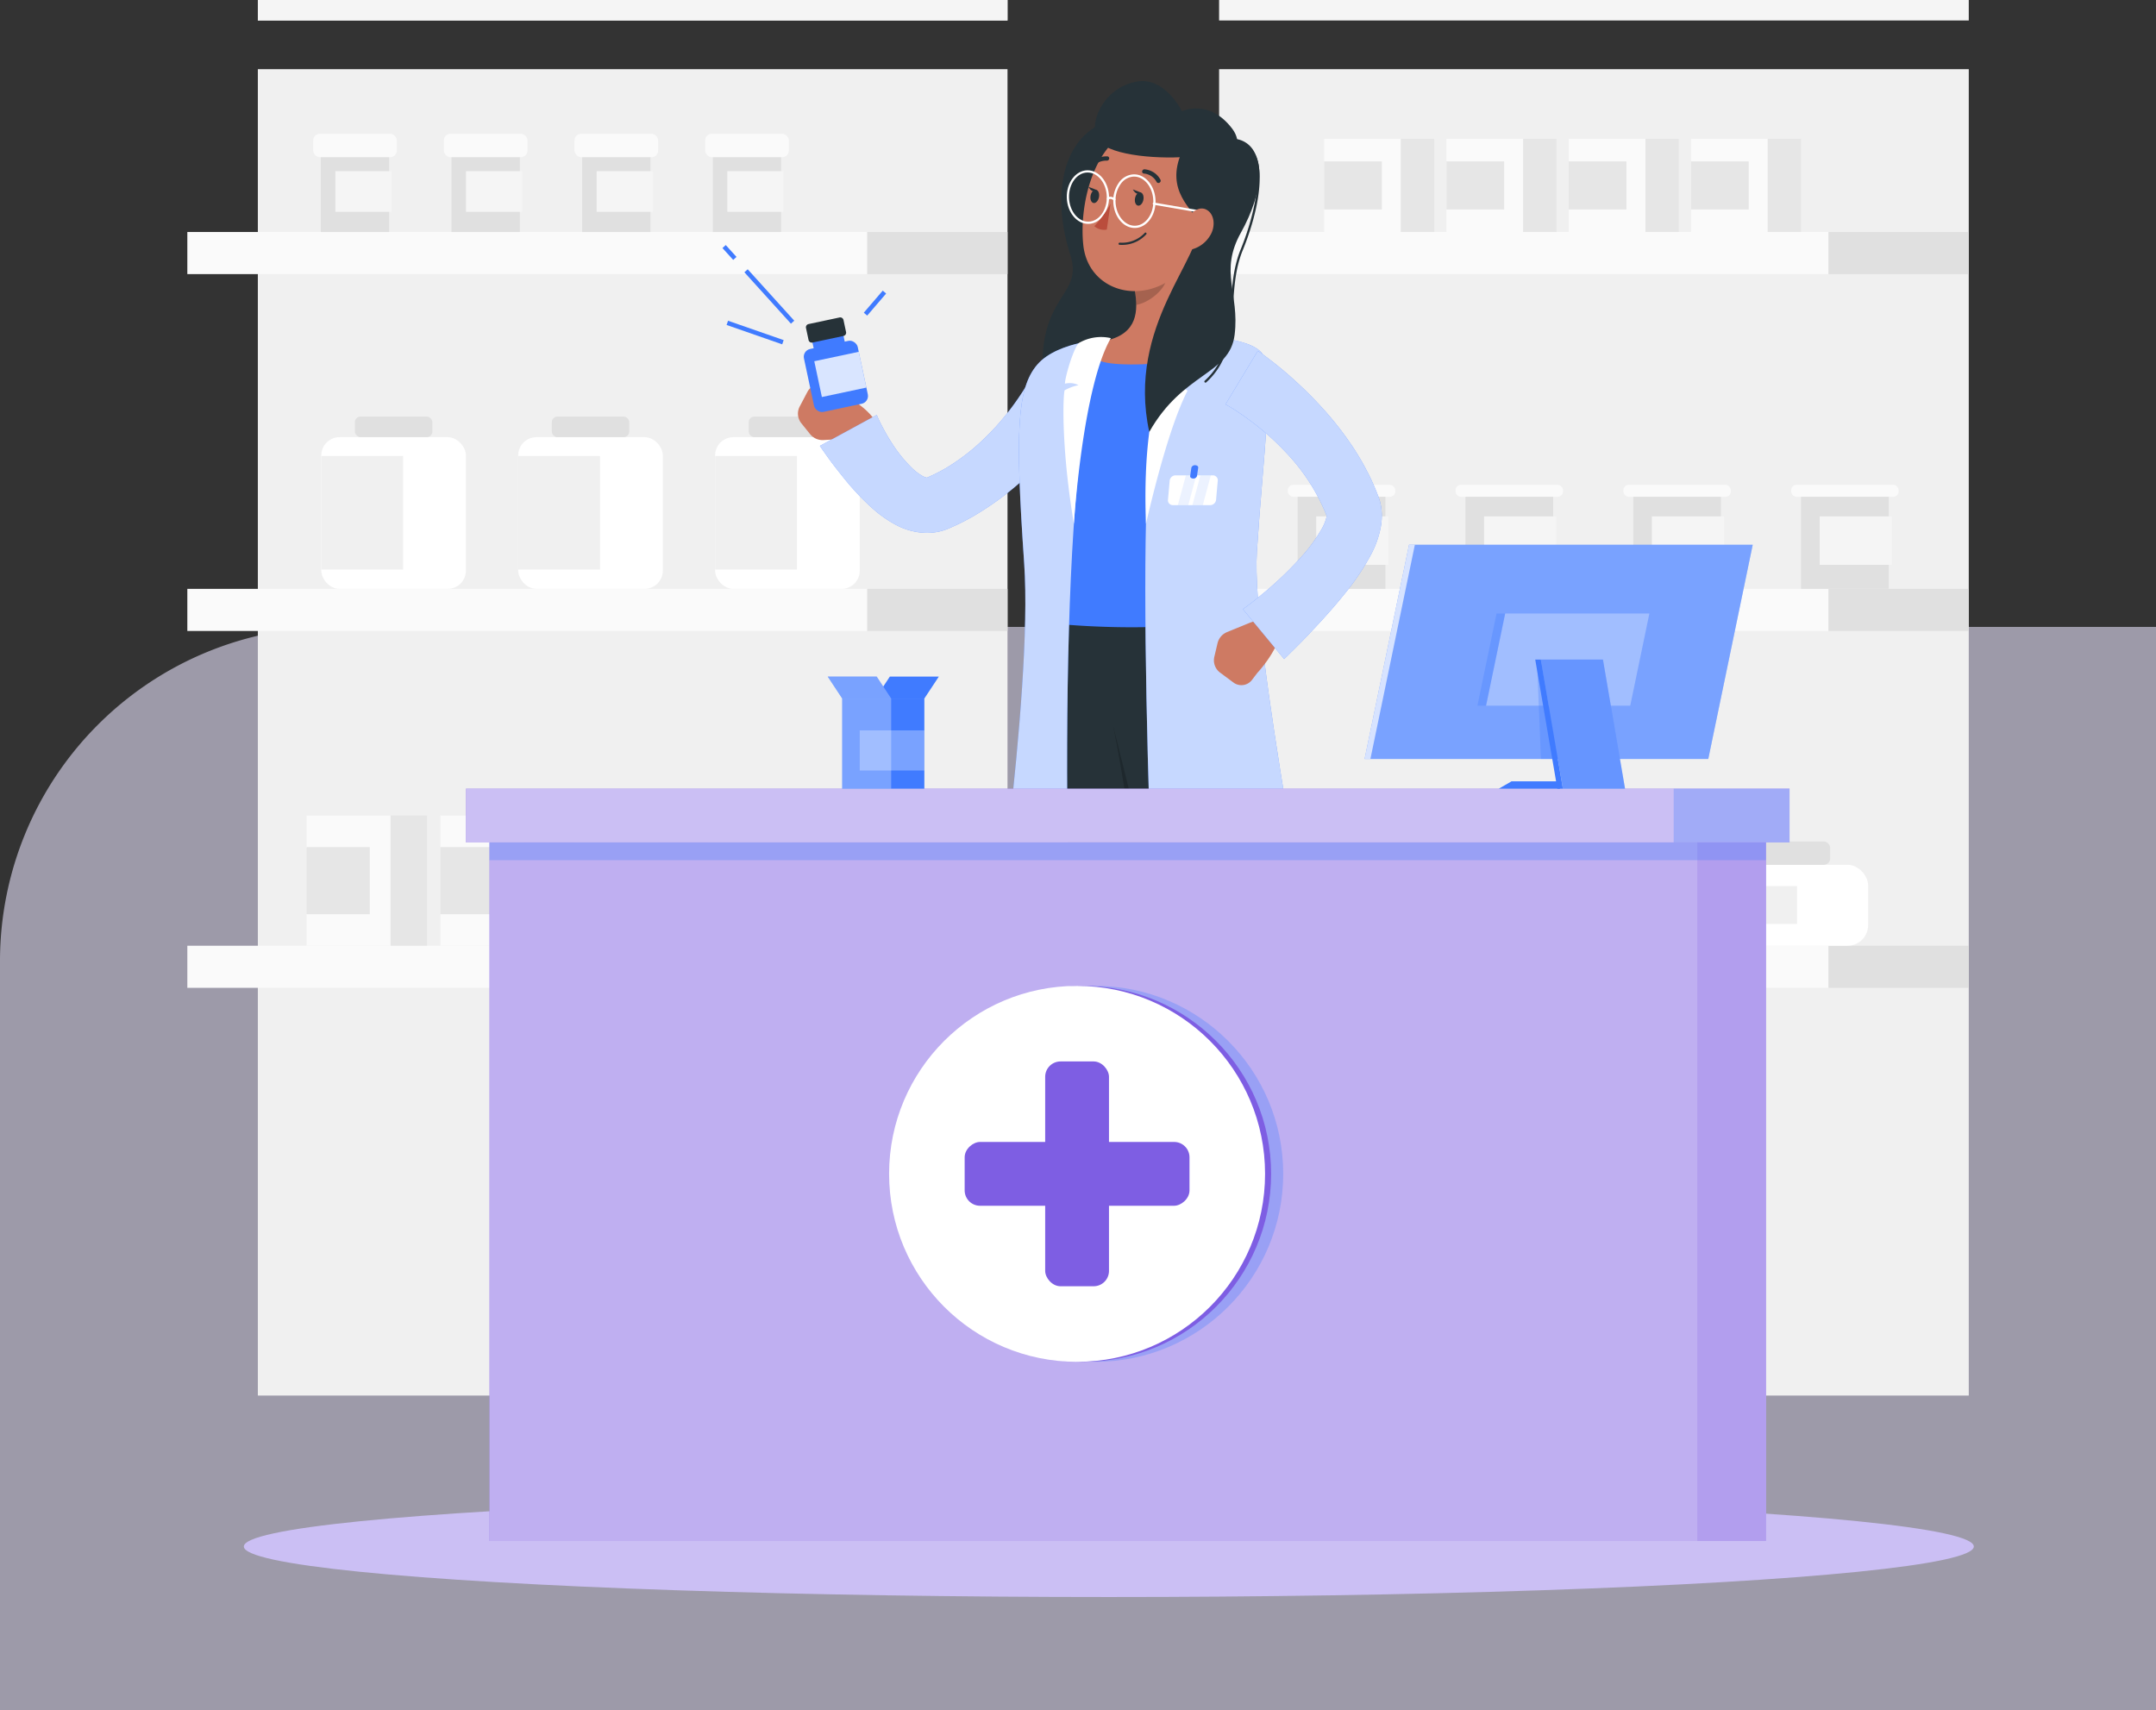 <svg xmlns="http://www.w3.org/2000/svg" width="400" height="317.318" viewBox="0 0 400 317.318">
  <rect x="0" y="0" width="400" height="317.318" fill="#333333" stroke="none"/>
  <g id="Grupo_83605" data-name="Grupo 83605" transform="translate(-1020 -2569.682)">
    <path id="Rectángulo_34022" data-name="Rectángulo 34022" d="M62,0H400a0,0,0,0,1,0,0V201a0,0,0,0,1,0,0H0a0,0,0,0,1,0,0V62A62,62,0,0,1,62,0Z" transform="translate(1020 2686)" fill="#e5dff9" opacity="0.6"/>
    <g id="Grupo_83603" data-name="Grupo 83603" transform="translate(1020 2503.047)">
      <g id="Background_Complete" data-name="Background Complete" transform="translate(34.756 66.635)">
        <g id="Grupo_83582" data-name="Grupo 83582" transform="translate(0 0)">
          <g id="Grupo_83558" data-name="Grupo 83558">
            <rect id="Rectángulo_33917" data-name="Rectángulo 33917" width="139.085" height="246.102" transform="translate(13.082 12.835)" fill="#f0f0f0"/>
            <rect id="Rectángulo_33918" data-name="Rectángulo 33918" width="139.085" height="3.797" transform="translate(13.082)" fill="#f5f5f5"/>
            <rect id="Rectángulo_33919" data-name="Rectángulo 33919" width="139.085" height="3.797" transform="translate(13.082)" fill="#f5f5f5"/>
            <rect id="Rectángulo_33920" data-name="Rectángulo 33920" width="139.085" height="3.797" transform="translate(191.421)" fill="#f5f5f5"/>
            <rect id="Rectángulo_33921" data-name="Rectángulo 33921" width="126.141" height="7.812" transform="translate(0 43.045)" fill="#fafafa"/>
            <rect id="Rectángulo_33922" data-name="Rectángulo 33922" width="26.027" height="7.812" transform="translate(152.168 50.857) rotate(180)" fill="#e0e0e0"/>
            <rect id="Rectángulo_33923" data-name="Rectángulo 33923" width="126.141" height="7.812" transform="translate(0 109.26)" fill="#fafafa"/>
            <rect id="Rectángulo_33924" data-name="Rectángulo 33924" width="26.027" height="7.812" transform="translate(152.168 117.072) rotate(180)" fill="#e0e0e0"/>
            <rect id="Rectángulo_33925" data-name="Rectángulo 33925" width="126.141" height="7.812" transform="translate(0 175.476)" fill="#fafafa"/>
            <rect id="Rectángulo_33926" data-name="Rectángulo 33926" width="26.027" height="7.812" transform="translate(152.168 183.287) rotate(180)" fill="#e0e0e0"/>
          </g>
          <g id="Grupo_83559" data-name="Grupo 83559" transform="translate(24.854 77.288)">
            <rect id="Rectángulo_33927" data-name="Rectángulo 33927" width="26.83" height="28.147" rx="3.376" transform="translate(0 3.826)" fill="#fff"/>
            <rect id="Rectángulo_33928" data-name="Rectángulo 33928" width="15.169" height="21.073" transform="translate(0 7.315)" fill="#f0f0f0"/>
            <rect id="Rectángulo_33929" data-name="Rectángulo 33929" width="14.38" height="3.826" rx="1.051" transform="translate(6.225)" fill="#e0e0e0"/>
          </g>
          <g id="Grupo_83560" data-name="Grupo 83560" transform="translate(61.388 77.288)">
            <rect id="Rectángulo_33930" data-name="Rectángulo 33930" width="26.83" height="28.147" rx="3.376" transform="translate(0 3.826)" fill="#fff"/>
            <rect id="Rectángulo_33931" data-name="Rectángulo 33931" width="15.169" height="21.073" transform="translate(0 7.315)" fill="#f0f0f0"/>
            <rect id="Rectángulo_33932" data-name="Rectángulo 33932" width="14.38" height="3.826" rx="1.051" transform="translate(6.225)" fill="#e0e0e0"/>
          </g>
          <g id="Grupo_83561" data-name="Grupo 83561" transform="translate(97.922 77.288)">
            <rect id="Rectángulo_33933" data-name="Rectángulo 33933" width="26.83" height="28.147" rx="3.376" transform="translate(0 3.826)" fill="#fff"/>
            <rect id="Rectángulo_33934" data-name="Rectángulo 33934" width="15.169" height="21.073" transform="translate(0 7.315)" fill="#f0f0f0"/>
            <rect id="Rectángulo_33935" data-name="Rectángulo 33935" width="14.38" height="3.826" rx="1.051" transform="translate(6.225)" fill="#e0e0e0"/>
          </g>
          <g id="Grupo_83562" data-name="Grupo 83562" transform="translate(23.348 24.817)">
            <rect id="Rectángulo_33936" data-name="Rectángulo 33936" width="12.674" height="15.037" transform="translate(1.424 3.19)" fill="#e0e0e0"/>
            <rect id="Rectángulo_33937" data-name="Rectángulo 33937" width="10.428" height="7.551" transform="translate(4.114 6.934)" fill="#f5f5f5"/>
            <rect id="Rectángulo_33938" data-name="Rectángulo 33938" width="15.522" height="4.351" rx="1.232" fill="#fafafa"/>
          </g>
          <g id="Grupo_83563" data-name="Grupo 83563" transform="translate(47.588 24.817)">
            <rect id="Rectángulo_33939" data-name="Rectángulo 33939" width="12.674" height="15.037" transform="translate(1.424 3.19)" fill="#e0e0e0"/>
            <rect id="Rectángulo_33940" data-name="Rectángulo 33940" width="10.428" height="7.551" transform="translate(4.114 6.934)" fill="#f5f5f5"/>
            <rect id="Rectángulo_33941" data-name="Rectángulo 33941" width="15.522" height="4.351" rx="1.232" fill="#fafafa"/>
          </g>
          <g id="Grupo_83564" data-name="Grupo 83564" transform="translate(71.829 24.817)">
            <rect id="Rectángulo_33942" data-name="Rectángulo 33942" width="12.674" height="15.037" transform="translate(1.424 3.19)" fill="#e0e0e0"/>
            <rect id="Rectángulo_33943" data-name="Rectángulo 33943" width="10.428" height="7.551" transform="translate(4.114 6.934)" fill="#f5f5f5"/>
            <rect id="Rectángulo_33944" data-name="Rectángulo 33944" width="15.522" height="4.351" rx="1.232" transform="translate(0)" fill="#fafafa"/>
          </g>
          <g id="Grupo_83565" data-name="Grupo 83565" transform="translate(96.07 24.817)">
            <rect id="Rectángulo_33945" data-name="Rectángulo 33945" width="12.674" height="15.037" transform="translate(1.424 3.19)" fill="#e0e0e0"/>
            <rect id="Rectángulo_33946" data-name="Rectángulo 33946" width="10.428" height="7.551" transform="translate(4.114 6.934)" fill="#f5f5f5"/>
            <rect id="Rectángulo_33947" data-name="Rectángulo 33947" width="15.522" height="4.351" rx="1.232" fill="#fafafa"/>
          </g>
          <g id="Grupo_83566" data-name="Grupo 83566" transform="translate(22.118 151.324)">
            <rect id="Rectángulo_33948" data-name="Rectángulo 33948" width="15.588" height="24.152" transform="translate(0 0)" fill="#fafafa"/>
            <rect id="Rectángulo_33949" data-name="Rectángulo 33949" width="11.726" height="12.461" transform="translate(0 5.845)" fill="#e6e6e6"/>
            <rect id="Rectángulo_33950" data-name="Rectángulo 33950" width="6.76" height="24.152" transform="translate(22.348 24.152) rotate(180)" fill="#e6e6e6"/>
          </g>
          <g id="Grupo_83567" data-name="Grupo 83567" transform="translate(46.949 151.324)">
            <rect id="Rectángulo_33951" data-name="Rectángulo 33951" width="15.588" height="24.152" transform="translate(0 0)" fill="#fafafa"/>
            <rect id="Rectángulo_33952" data-name="Rectángulo 33952" width="11.726" height="12.461" transform="translate(0 5.845)" fill="#e6e6e6"/>
            <rect id="Rectángulo_33953" data-name="Rectángulo 33953" width="6.76" height="24.152" transform="translate(22.348 24.152) rotate(180)" fill="#e6e6e6"/>
          </g>
          <g id="Grupo_83568" data-name="Grupo 83568" transform="translate(71.779 151.324)">
            <rect id="Rectángulo_33954" data-name="Rectángulo 33954" width="15.588" height="24.152" transform="translate(0 0)" fill="#fafafa"/>
            <rect id="Rectángulo_33955" data-name="Rectángulo 33955" width="11.726" height="12.461" transform="translate(0 5.845)" fill="#e6e6e6"/>
            <rect id="Rectángulo_33956" data-name="Rectángulo 33956" width="6.76" height="24.152" transform="translate(22.348 24.152) rotate(180)" fill="#e6e6e6"/>
          </g>
          <g id="Grupo_83569" data-name="Grupo 83569" transform="translate(96.61 151.324)">
            <rect id="Rectángulo_33957" data-name="Rectángulo 33957" width="15.588" height="24.152" transform="translate(0 0)" fill="#fafafa"/>
            <rect id="Rectángulo_33958" data-name="Rectángulo 33958" width="11.726" height="12.461" transform="translate(0 5.845)" fill="#e6e6e6"/>
            <rect id="Rectángulo_33959" data-name="Rectángulo 33959" width="6.76" height="24.152" transform="translate(22.348 24.152) rotate(180)" fill="#e6e6e6"/>
          </g>
          <g id="Grupo_83570" data-name="Grupo 83570" transform="translate(178.339 12.835)">
            <rect id="Rectángulo_33960" data-name="Rectángulo 33960" width="139.085" height="246.102" transform="translate(13.082)" fill="#f0f0f0"/>
            <rect id="Rectángulo_33961" data-name="Rectángulo 33961" width="126.141" height="7.812" transform="translate(0 30.21)" fill="#fafafa"/>
            <rect id="Rectángulo_33962" data-name="Rectángulo 33962" width="26.027" height="7.812" transform="translate(152.168 38.022) rotate(180)" fill="#e0e0e0"/>
            <rect id="Rectángulo_33963" data-name="Rectángulo 33963" width="126.141" height="7.812" transform="translate(0 96.425)" fill="#fafafa"/>
            <rect id="Rectángulo_33964" data-name="Rectángulo 33964" width="26.027" height="7.812" transform="translate(152.168 104.237) rotate(180)" fill="#e0e0e0"/>
            <rect id="Rectángulo_33965" data-name="Rectángulo 33965" width="126.141" height="7.812" transform="translate(0 162.64)" fill="#fafafa"/>
            <rect id="Rectángulo_33966" data-name="Rectángulo 33966" width="26.027" height="7.812" transform="translate(152.168 170.452) rotate(180)" fill="#e0e0e0"/>
          </g>
          <g id="Grupo_83571" data-name="Grupo 83571" transform="translate(198.889 156.133)">
            <rect id="Rectángulo_33967" data-name="Rectángulo 33967" width="30.335" height="15.017" rx="3.817" transform="translate(0 4.325)" fill="#fff"/>
            <rect id="Rectángulo_33968" data-name="Rectángulo 33968" width="17.15" height="7.019" transform="translate(0 8.271)" fill="#f0f0f0"/>
            <rect id="Rectángulo_33969" data-name="Rectángulo 33969" width="16.258" height="4.325" rx="1.189" transform="translate(7.038 0)" fill="#e0e0e0"/>
          </g>
          <g id="Grupo_83572" data-name="Grupo 83572" transform="translate(240.195 156.133)">
            <rect id="Rectángulo_33970" data-name="Rectángulo 33970" width="30.335" height="15.017" rx="3.817" transform="translate(0 4.325)" fill="#fff"/>
            <rect id="Rectángulo_33971" data-name="Rectángulo 33971" width="17.15" height="7.019" transform="translate(0 8.271)" fill="#f0f0f0"/>
            <rect id="Rectángulo_33972" data-name="Rectángulo 33972" width="16.258" height="4.325" rx="1.189" transform="translate(7.038 0)" fill="#e0e0e0"/>
          </g>
          <g id="Grupo_83573" data-name="Grupo 83573" transform="translate(281.501 156.133)">
            <rect id="Rectángulo_33973" data-name="Rectángulo 33973" width="30.335" height="15.017" rx="3.817" transform="translate(0 4.325)" fill="#fff"/>
            <rect id="Rectángulo_33974" data-name="Rectángulo 33974" width="17.15" height="7.019" transform="translate(0 8.271)" fill="#f0f0f0"/>
            <rect id="Rectángulo_33975" data-name="Rectángulo 33975" width="16.258" height="4.325" rx="1.189" transform="translate(7.038 0)" fill="#e0e0e0"/>
          </g>
          <g id="Grupo_83574" data-name="Grupo 83574" transform="translate(204.164 89.965)">
            <rect id="Rectángulo_33976" data-name="Rectángulo 33976" width="16.277" height="17.909" transform="translate(1.829 1.386)" fill="#e0e0e0"/>
            <rect id="Rectángulo_33977" data-name="Rectángulo 33977" width="13.392" height="8.992" transform="translate(5.283 5.845)" fill="#f5f5f5"/>
            <rect id="Rectángulo_33978" data-name="Rectángulo 33978" width="19.934" height="2.207" rx="0.987" fill="#fafafa"/>
          </g>
          <g id="Grupo_83575" data-name="Grupo 83575" transform="translate(235.295 89.965)">
            <rect id="Rectángulo_33979" data-name="Rectángulo 33979" width="16.277" height="17.909" transform="translate(1.829 1.386)" fill="#e0e0e0"/>
            <rect id="Rectángulo_33980" data-name="Rectángulo 33980" width="13.392" height="8.992" transform="translate(5.283 5.845)" fill="#f5f5f5"/>
            <rect id="Rectángulo_33981" data-name="Rectángulo 33981" width="19.934" height="2.207" rx="0.987" fill="#fafafa"/>
          </g>
          <g id="Grupo_83576" data-name="Grupo 83576" transform="translate(266.427 89.965)">
            <rect id="Rectángulo_33982" data-name="Rectángulo 33982" width="16.277" height="17.909" transform="translate(1.829 1.386)" fill="#e0e0e0"/>
            <rect id="Rectángulo_33983" data-name="Rectángulo 33983" width="13.392" height="8.992" transform="translate(5.283 5.845)" fill="#f5f5f5"/>
            <rect id="Rectángulo_33984" data-name="Rectángulo 33984" width="19.934" height="2.207" rx="0.987" fill="#fafafa"/>
          </g>
          <g id="Grupo_83577" data-name="Grupo 83577" transform="translate(297.559 89.965)">
            <rect id="Rectángulo_33985" data-name="Rectángulo 33985" width="16.277" height="17.909" transform="translate(1.829 1.386)" fill="#e0e0e0"/>
            <rect id="Rectángulo_33986" data-name="Rectángulo 33986" width="13.392" height="8.992" transform="translate(5.283 5.845)" fill="#f5f5f5"/>
            <rect id="Rectángulo_33987" data-name="Rectángulo 33987" width="19.934" height="2.207" rx="0.987" fill="#fafafa"/>
          </g>
          <g id="Grupo_83578" data-name="Grupo 83578" transform="translate(210.91 25.763)">
            <rect id="Rectángulo_33988" data-name="Rectángulo 33988" width="14.242" height="17.282" transform="translate(0 0)" fill="#fafafa"/>
            <rect id="Rectángulo_33989" data-name="Rectángulo 33989" width="10.713" height="8.917" transform="translate(0 4.182)" fill="#e6e6e6"/>
            <rect id="Rectángulo_33990" data-name="Rectángulo 33990" width="6.176" height="17.282" transform="translate(20.418 17.282) rotate(180)" fill="#e6e6e6"/>
          </g>
          <g id="Grupo_83579" data-name="Grupo 83579" transform="translate(233.596 25.763)">
            <rect id="Rectángulo_33991" data-name="Rectángulo 33991" width="14.242" height="17.282" transform="translate(0 0)" fill="#fafafa"/>
            <rect id="Rectángulo_33992" data-name="Rectángulo 33992" width="10.713" height="8.917" transform="translate(0 4.182)" fill="#e6e6e6"/>
            <rect id="Rectángulo_33993" data-name="Rectángulo 33993" width="6.176" height="17.282" transform="translate(20.418 17.282) rotate(180)" fill="#e6e6e6"/>
          </g>
          <g id="Grupo_83580" data-name="Grupo 83580" transform="translate(256.283 25.763)">
            <rect id="Rectángulo_33994" data-name="Rectángulo 33994" width="14.242" height="17.282" transform="translate(0 0)" fill="#fafafa"/>
            <rect id="Rectángulo_33995" data-name="Rectángulo 33995" width="10.713" height="8.917" transform="translate(0 4.182)" fill="#e6e6e6"/>
            <rect id="Rectángulo_33996" data-name="Rectángulo 33996" width="6.176" height="17.282" transform="translate(20.418 17.282) rotate(180)" fill="#e6e6e6"/>
          </g>
          <g id="Grupo_83581" data-name="Grupo 83581" transform="translate(278.969 25.763)">
            <rect id="Rectángulo_33997" data-name="Rectángulo 33997" width="14.242" height="17.282" transform="translate(0 0)" fill="#fafafa"/>
            <rect id="Rectángulo_33998" data-name="Rectángulo 33998" width="10.713" height="8.917" transform="translate(0 4.182)" fill="#e6e6e6"/>
            <rect id="Rectángulo_33999" data-name="Rectángulo 33999" width="6.176" height="17.282" transform="translate(20.418 17.282) rotate(180)" fill="#e6e6e6"/>
          </g>
        </g>
      </g>
      <g id="Shadow" transform="translate(45.24 344.209)">
        <ellipse id="_Path_" data-name="&lt;Path&gt;" cx="160.48" cy="9.372" rx="160.48" ry="9.372" fill="#cbbff4"/>
      </g>
      <g id="Character" transform="translate(134.036 81.677)">
        <g id="Grupo_83591" data-name="Grupo 83591" transform="translate(0)">
          <path id="Trazado_114131" data-name="Trazado 114131" d="M246.1,97.124c-8.084,3.807-8.868,14.859-5.834,24.252,2.187,6.766-3.549,7.122-4.9,16.646a21.951,21.951,0,0,0,25.586,24.609c14.274-2.643.452-32.15,5.692-42.436S254.792,93.03,246.1,97.124Z" transform="translate(-175.757 -89.24)" fill="#263238"/>
          <path id="Trazado_114132" data-name="Trazado 114132" d="M281.083,378.837l9.2.675c-1.27,7.321-2.47,18.88-2.47,18.88h-7.29S281.355,383.846,281.083,378.837Z" transform="translate(-183.576 -137.89)" fill="#ce7a63"/>
          <path id="Trazado_114133" data-name="Trazado 114133" d="M222.822,378.837l9.126.675c-2.048,7.321-4.475,18.88-4.475,18.88h-7.29S222.563,383.846,222.822,378.837Z" transform="translate(-173.179 -137.89)" fill="#ce7a63"/>
          <path id="Trazado_114134" data-name="Trazado 114134" d="M270.376,409.408c6.337,0,5.887-.1,9.456-.218,3.057-.108,3.759.272,6.213.218,2.05-.044,2.117-2,1.65-4.258-.179-.864-.448-1.876-.7-3.12a1.513,1.513,0,0,0-1.5-1.223h-7.413a1.748,1.748,0,0,0-1.4.707,10.674,10.674,0,0,1-7.366,4.138C265.869,406.109,267.85,409.408,270.376,409.408Z" transform="translate(-181.327 -141.676)" fill="#407bff"/>
          <path id="Trazado_114135" data-name="Trazado 114135" d="M210.248,409.408c6.337,0,5.887-.1,9.456-.218,3.057-.108,3.758.272,6.212.218,2.05-.044,2.117-2,1.65-4.258-.179-.864-.448-1.876-.7-3.12a1.514,1.514,0,0,0-1.5-1.223H217.95a1.745,1.745,0,0,0-1.4.707,10.678,10.678,0,0,1-7.366,4.138C205.741,406.109,207.722,409.408,210.248,409.408Z" transform="translate(-170.966 -141.676)" fill="#407bff"/>
          <path id="Trazado_114136" data-name="Trazado 114136" d="M232.586,206.1s-5.762,44.81-5.259,73.266c-2.185,26.714-5.7,77.812-5.7,77.812.1,1.365,7.31.82,8.587,0,0,0,16.5-34.48,13.814-77.812,18.328-45.194,17.234-73.266,17.234-73.266Z" transform="translate(-173.428 -108.125)" fill="#263238"/>
          <path id="Trazado_114137" data-name="Trazado 114137" d="M261.217,246.8c-1.422,5.836-3.249,12.309-5.585,19.351-.681-14.187-4.517-33.176-4.646-33.823Z" transform="translate(-178.486 -112.646)" opacity="0.2"/>
          <path id="Trazado_114138" data-name="Trazado 114138" d="M244.3,206.1s13.1,50.577,18.293,75.413c5.452,26.083,13.094,58.339,11.576,75.666,1.46.862,6.675.915,9.625,0,0,0,11.221-49.4-3.048-74.512,5.163-61.785-11.18-76.566-11.18-76.566Z" transform="translate(-177.334 -108.125)" fill="#263238"/>
          <g id="Grupo_83583" data-name="Grupo 83583" transform="translate(95.754 244.535)">
            <path id="Trazado_114139" data-name="Trazado 114139" d="M279.537,384.08a24.987,24.987,0,0,1-.437,3.558.719.719,0,0,0,.6.876c3.507.565,8.629-.253,10.255-.545a.761.761,0,0,0,.612-.612l.621-3.329a.717.717,0,0,0-.721-.856l-10.181.2A.762.762,0,0,0,279.537,384.08Z" transform="translate(-279.082 -383.172)" fill="#263238"/>
            <path id="Trazado_114140" data-name="Trazado 114140" d="M279.537,384.08a24.987,24.987,0,0,1-.437,3.558.719.719,0,0,0,.6.876c3.507.565,8.629-.253,10.255-.545a.761.761,0,0,0,.612-.612l.621-3.329a.717.717,0,0,0-.721-.856l-10.181.2A.762.762,0,0,0,279.537,384.08Z" transform="translate(-279.082 -383.172)" fill="#fff" opacity="0.1"/>
          </g>
          <g id="Grupo_83584" data-name="Grupo 83584" transform="translate(47.042 244.607)">
            <path id="Trazado_114141" data-name="Trazado 114141" d="M220.689,383.938c-.1.929-.275,2.582-.453,3.8a.713.713,0,0,0,.617.816,51.319,51.319,0,0,0,9.484-.105.766.766,0,0,0,.666-.565l.89-3.327a.718.718,0,0,0-.665-.912l-9.752-.389A.762.762,0,0,0,220.689,383.938Z" transform="translate(-220.228 -383.258)" fill="#263238"/>
            <path id="Trazado_114142" data-name="Trazado 114142" d="M220.689,383.938c-.1.929-.275,2.582-.453,3.8a.713.713,0,0,0,.617.816,51.319,51.319,0,0,0,9.484-.105.766.766,0,0,0,.666-.565l.89-3.327a.718.718,0,0,0-.665-.912l-9.752-.389A.762.762,0,0,0,220.689,383.938Z" transform="translate(-220.228 -383.258)" fill="#fff" opacity="0.1"/>
          </g>
          <path id="Trazado_114143" data-name="Trazado 114143" d="M180.971,162.984l1.6,1.986a2.973,2.973,0,0,0,2.487,1.1l4.478-.266a5.535,5.535,0,0,0,4.367-2.594l.589-.941c-2.432-3.477-7.621-5.442-7.621-5.442l-1.417-.724a2.471,2.471,0,0,0-3.368,1l-1.471,2.789A2.846,2.846,0,0,0,180.971,162.984Z" transform="translate(-166.309 -99.46)" fill="#ce7a63"/>
          <g id="Grupo_83585" data-name="Grupo 83585" transform="translate(0 30.426)">
            <rect id="Rectángulo_34000" data-name="Rectángulo 34000" width="10.2" height="11.934" rx="1.469" transform="matrix(0.978, -0.208, 0.208, 0.978, 14.815, 19.591)" fill="#407bff"/>
            <rect id="Rectángulo_34001" data-name="Rectángulo 34001" width="0.828" height="2.97" transform="translate(0 0.556) rotate(-42.159)" fill="#407bff"/>
            <rect id="Rectángulo_34002" data-name="Rectángulo 34002" width="5.395" height="0.828" transform="translate(26.225 12.55) rotate(-49.36)" fill="#407bff"/>
            <rect id="Rectángulo_34003" data-name="Rectángulo 34003" width="0.828" height="12.865" transform="translate(4.071 5.052) rotate(-42.16)" fill="#407bff"/>
            <rect id="Rectángulo_34004" data-name="Rectángulo 34004" width="0.828" height="10.926" transform="translate(0.767 14.827) rotate(-70.796)" fill="#407bff"/>
            <rect id="Rectángulo_34005" data-name="Rectángulo 34005" width="5.895" height="4.751" rx="0.651" transform="matrix(0.978, -0.208, 0.208, 0.978, 16.515, 17.233)" fill="#407bff"/>
            <path id="Rectángulo_34006" data-name="Rectángulo 34006" d="M.614,0H6.5a.615.615,0,0,1,.615.615V2.893a.614.614,0,0,1-.614.614H.614A.614.614,0,0,1,0,2.893V.614A.614.614,0,0,1,.614,0Z" transform="matrix(0.978, -0.208, 0.208, 0.978, 15.371, 14.788)" fill="#263238"/>
            <rect id="Rectángulo_34007" data-name="Rectángulo 34007" width="8.437" height="6.788" transform="translate(17.035 21.557) rotate(-11.99)" fill="#fff" opacity="0.8"/>
          </g>
          <g id="Grupo_83586" data-name="Grupo 83586" transform="translate(18.087 53.895)">
            <path id="Trazado_114144" data-name="Trazado 114144" d="M235.2,158.4c-.243.408-.391.627-.584.922l-.545.808-1.094,1.554q-1.1,1.53-2.279,2.978c-1.577,1.929-3.211,3.807-4.976,5.58a56,56,0,0,1-11.944,9.4c-1.123.647-2.279,1.254-3.472,1.8l-.9.4-.225.1-.123.053-.2.079c-.266.1-.533.2-.813.281a10.184,10.184,0,0,1-3.4.42,12.653,12.653,0,0,1-5.517-1.6,22.632,22.632,0,0,1-3.763-2.613,46.259,46.259,0,0,1-5.518-5.75c-.8-.99-1.586-1.98-2.348-2.986q-.569-.757-1.116-1.535c-.372-.543-.722-.992-1.146-1.653l10.556-5.745c.129.342.364.879.586,1.316.23.459.469.918.716,1.374.488.914,1.011,1.809,1.575,2.657a25.268,25.268,0,0,0,3.629,4.485,9.78,9.78,0,0,0,1.8,1.4,3.21,3.21,0,0,0,.992.415c.042.006.007,0,0,0s0,0,0,0l0,0,.074-.032.167-.076.668-.3c.889-.41,1.763-.872,2.624-1.37a39.079,39.079,0,0,0,4.93-3.509A47.375,47.375,0,0,0,218,162.943a49.413,49.413,0,0,0,3.885-4.925c.6-.861,1.168-1.737,1.708-2.621.271-.442.534-.883.776-1.329l.351-.66c.1-.2.243-.472.277-.564Z" transform="translate(-185.246 -152.844)" fill="#407bff"/>
            <path id="Trazado_114145" data-name="Trazado 114145" d="M235.2,158.4c-.243.408-.391.627-.584.922l-.545.808-1.094,1.554q-1.1,1.53-2.279,2.978c-1.577,1.929-3.211,3.807-4.976,5.58a56,56,0,0,1-11.944,9.4c-1.123.647-2.279,1.254-3.472,1.8l-.9.4-.225.1-.123.053-.2.079c-.266.1-.533.2-.813.281a10.184,10.184,0,0,1-3.4.42,12.653,12.653,0,0,1-5.517-1.6,22.632,22.632,0,0,1-3.763-2.613,46.259,46.259,0,0,1-5.518-5.75c-.8-.99-1.586-1.98-2.348-2.986q-.569-.757-1.116-1.535c-.372-.543-.722-.992-1.146-1.653l10.556-5.745c.129.342.364.879.586,1.316.23.459.469.918.716,1.374.488.914,1.011,1.809,1.575,2.657a25.268,25.268,0,0,0,3.629,4.485,9.78,9.78,0,0,0,1.8,1.4,3.21,3.21,0,0,0,.992.415c.042.006.007,0,0,0s0,0,0,0l0,0,.074-.032.167-.076.668-.3c.889-.41,1.763-.872,2.624-1.37a39.079,39.079,0,0,0,4.93-3.509A47.375,47.375,0,0,0,218,162.943a49.413,49.413,0,0,0,3.885-4.925c.6-.861,1.168-1.737,1.708-2.621.271-.442.534-.883.776-1.329l.351-.66c.1-.2.243-.472.277-.564Z" transform="translate(-185.246 -152.844)" fill="#fff" opacity="0.7"/>
          </g>
          <path id="Trazado_114146" data-name="Trazado 114146" d="M231.136,157.752a136.634,136.634,0,0,0,.224,14.719c.265,6.392,1.674,13.11,3.4,23.453,3.5,2.05,21.195,1.2,32.52-.263-.688-9.064.435-19.422,6.577-39.816a7.544,7.544,0,0,0-6.823-9.754c-1.355-.129-2.793-.237-4.268-.3a115.553,115.553,0,0,0-15.532,0c-1.688.144-3.437.344-5.11.563C236.086,147.137,231.321,152.082,231.136,157.752Z" transform="translate(-175.048 -97.687)" fill="#407bff"/>
          <path id="Trazado_114147" data-name="Trazado 114147" d="M234.654,208.3a153.709,153.709,0,0,0,34.343-.07.78.78,0,0,0,.6-1.09q-.42-.987-.833-1.976a.719.719,0,0,0-.737-.457,150.529,150.529,0,0,1-33.021,0,.741.741,0,0,0-.8.69q-.1,1.024-.206,2.048A.77.77,0,0,0,234.654,208.3Z" transform="translate(-175.559 -107.885)" fill="#407bff"/>
          <path id="Trazado_114148" data-name="Trazado 114148" d="M264.358,124.731c-1.352,5-3.012,14.154.236,17.489,0,0,.987,4.894-12.428,4.439-10.326-.35-3.1-4.439-3.1-4.439,5.672-1.33,5.836-5.465,5.155-9.348Z" transform="translate(-177.732 -94.105)" fill="#ce7a63"/>
          <g id="Grupo_83587" data-name="Grupo 83587" transform="translate(78.449 47.334)">
            <path id="Trazado_114149" data-name="Trazado 114149" d="M266.945,144.918s-5.881,5.224-7.63,17.814c-3.343,24.05,1.725,122.54,1.725,122.54s21.5-7.025,29.337-13.759c.367-6.736-12.648-68.8-11.5-86.609s3.348-33.329,1.05-36.681S266.945,144.918,266.945,144.918Z" transform="translate(-258.174 -144.918)" fill="#407bff"/>
            <path id="Trazado_114150" data-name="Trazado 114150" d="M266.945,144.918s-5.881,5.224-7.63,17.814c-3.343,24.05,1.725,122.54,1.725,122.54s21.5-7.025,29.337-13.759c.367-6.736-12.648-68.8-11.5-86.609s3.348-33.329,1.05-36.681S266.945,144.918,266.945,144.918Z" transform="translate(-258.174 -144.918)" fill="#fff" opacity="0.7"/>
          </g>
          <g id="Grupo_83588" data-name="Grupo 83588" transform="translate(49.007 47.834)">
            <path id="Trazado_114151" data-name="Trazado 114151" d="M245.351,145.521c-8.957,11.5-8.886,86.222-6.3,139.854-7.949-.958-16.448-17.1-16.448-17.1s8.639-56.888,6.977-81.023-1.428-32.532,2.451-36.985S245.351,145.521,245.351,145.521Z" transform="translate(-222.603 -145.521)" fill="#407bff"/>
            <path id="Trazado_114152" data-name="Trazado 114152" d="M245.351,145.521c-8.957,11.5-8.886,86.222-6.3,139.854-7.949-.958-16.448-17.1-16.448-17.1s8.639-56.888,6.977-81.023-1.428-32.532,2.451-36.985S245.351,145.521,245.351,145.521Z" transform="translate(-222.603 -145.521)" fill="#fff" opacity="0.7"/>
          </g>
          <path id="Trazado_114153" data-name="Trazado 114153" d="M266.2,144.347c-1.556,1.317-8.9,7.972-7.9,35.231.739-3.09,4.1-17.723,7.721-24.691a4.618,4.618,0,0,0-2.49-.844,5.08,5.08,0,0,1,3.154-.556c1.01-2.035,3.082-6.315,5.094-8.614C269.6,143.533,266.2,144.347,266.2,144.347Z" transform="translate(-179.73 -97.443)" fill="#fff"/>
          <path id="Trazado_114154" data-name="Trazado 114154" d="M241.766,179.754s1.595-25.391,6.862-34.442a8.2,8.2,0,0,0-5.985.934c-1.1,1.326-2.539,6.417-2.539,7.519a3.667,3.667,0,0,1,2.526.275,8.457,8.457,0,0,0-2.6.97C239.686,156.841,239.524,166.429,241.766,179.754Z" transform="translate(-176.564 -97.618)" fill="#fff"/>
          <g id="Grupo_83589" data-name="Grupo 83589" transform="translate(82.659 71.278)">
            <path id="Trazado_114155" data-name="Trazado 114155" d="M271.188,181.643h-7.107a.907.907,0,0,1-.816-1.074l.3-3.375a1.12,1.12,0,0,1,1-1.074h7.107a.907.907,0,0,1,.816,1.074l-.3,3.375A1.12,1.12,0,0,1,271.188,181.643Z" transform="translate(-263.26 -174.238)" fill="#fff"/>
            <path id="Trazado_114156" data-name="Trazado 114156" d="M267.406,181.643h-1.933l1.49-5.523H268.9Z" transform="translate(-263.641 -174.238)" fill="#407bff" opacity="0.1"/>
            <path id="Trazado_114157" data-name="Trazado 114157" d="M270.66,181.643h-1.933l1.49-5.523h1.933Z" transform="translate(-264.202 -174.238)" fill="#407bff" opacity="0.1"/>
            <path id="Trazado_114158" data-name="Trazado 114158" d="M268.8,176.311h0c-.348,0-.6-.206-.568-.457l.224-1.552a.674.674,0,0,1,.7-.456h0c.348,0,.6.205.567.456l-.223,1.552A.676.676,0,0,1,268.8,176.311Z" transform="translate(-264.117 -173.846)" fill="#407bff"/>
          </g>
          <path id="Trazado_114159" data-name="Trazado 114159" d="M261.809,128.744l-6,4.815a15.542,15.542,0,0,1,.274,2.757c2.152-.307,5.251-2.644,5.642-4.873A7.474,7.474,0,0,0,261.809,128.744Z" transform="translate(-179.317 -94.797)" opacity="0.2"/>
          <path id="Trazado_114160" data-name="Trazado 114160" d="M268.2,109.967c-1.516,8.069-1.986,11.507-6.592,15.378-6.926,5.822-16.442,2.742-17.352-5.484-.819-7.405,1.8-19.357,10.114-22.022A10.517,10.517,0,0,1,268.2,109.967Z" transform="translate(-177.302 -89.371)" fill="#ce7a63"/>
          <path id="Trazado_114161" data-name="Trazado 114161" d="M254.974,118.589c-2.119,0-3.89-2.154-3.971-4.857a5.7,5.7,0,0,1,1.025-3.53,3.538,3.538,0,0,1,2.743-1.559h.093c2.12,0,3.891,2.154,3.972,4.857h0c.081,2.741-1.611,5.024-3.769,5.089Zm-.109-9.533h-.081a3.13,3.13,0,0,0-2.421,1.389,5.283,5.283,0,0,0-.946,3.274c.075,2.515,1.732,4.506,3.638,4.455,1.931-.057,3.442-2.149,3.368-4.662h0C258.348,111.034,256.76,109.057,254.864,109.057Z" transform="translate(-178.489 -91.333)" fill="#fff"/>
          <path id="Trazado_114162" data-name="Trazado 114162" d="M250.96,114.361a.206.206,0,0,1-.123-.041c-.007,0-.629-.459-.94-.131a.207.207,0,0,1-.3-.284c.446-.476,1.146-.172,1.488.083a.207.207,0,0,1-.123.372Z" transform="translate(-178.237 -92.197)" fill="#fff"/>
          <path id="Trazado_114163" data-name="Trazado 114163" d="M244.55,117.674c-2.12,0-3.891-2.155-3.972-4.857-.081-2.742,1.61-5.025,3.768-5.089.031,0,.062,0,.093,0,2.12,0,3.891,2.155,3.972,4.857.082,2.741-1.609,5.025-3.769,5.089Zm-.11-9.533c-.027,0-.054,0-.081,0-1.93.057-3.442,2.149-3.367,4.662.074,2.478,1.662,4.455,3.557,4.455l.081,0c1.932-.057,3.442-2.149,3.367-4.662C247.923,110.118,246.335,108.141,244.439,108.141Z" transform="translate(-176.693 -91.175)" fill="#fff"/>
          <path id="Trazado_114164" data-name="Trazado 114164" d="M264.97,102.953c-3.306,7.367,2.194,10.775,3.012,13.073,1.153,6.392-13.4,19.082-9.083,38.956,6.279-11.109,14.928-10.584,15.839-18.054.938-7.7-2.922-11.6,1.173-18.944s5.545-16.108-1.645-17.473S264.97,102.953,264.97,102.953Z" transform="translate(-179.711 -89.881)" fill="#263238"/>
          <path id="Trazado_114165" data-name="Trazado 114165" d="M271.624,145.915a.206.206,0,0,1-.139-.36c4.18-3.789,4.5-8.741,4.836-13.984.221-3.442.45-7,1.817-10.34,2.405-5.88,4.4-14.136,2.1-18.056a4.134,4.134,0,0,0-3.221-2.085.206.206,0,0,1-.18-.23.2.2,0,0,1,.23-.18,4.53,4.53,0,0,1,3.528,2.286c2.373,4.046.485,12.169-2.073,18.422-1.341,3.277-1.568,6.8-1.787,10.21-.343,5.329-.667,10.362-4.971,14.264A.207.207,0,0,1,271.624,145.915Z" transform="translate(-182.007 -89.961)" fill="#263238"/>
          <path id="Trazado_114166" data-name="Trazado 114166" d="M264.925,101.69c-5.459.621-15.1-.026-17.319-2.827s.667-9.943,7.086-11.047c5.211-.9,8.342,5.517,8.342,5.517s4.967-2.451,9.295,3.2C276.274,101.69,267.654,107.534,264.925,101.69Z" transform="translate(-177.777 -87.729)" fill="#263238"/>
          <path id="Trazado_114167" data-name="Trazado 114167" d="M269.212,116.942a.169.169,0,0,1-.035,0l-9.142-1.571a.207.207,0,1,1,.07-.407l9.142,1.57a.207.207,0,0,1-.035.411Z" transform="translate(-180.016 -92.421)" fill="#fff"/>
          <path id="Trazado_114168" data-name="Trazado 114168" d="M257.432,113.967c-.1.683-.531,1.21-.968,1.178s-.713-.612-.614-1.295.531-1.21.968-1.178S257.531,113.284,257.432,113.967Z" transform="translate(-179.321 -92.027)" fill="#263238"/>
          <path id="Trazado_114169" data-name="Trazado 114169" d="M247.475,113.38c-.1.683-.532,1.21-.969,1.178s-.713-.612-.614-1.294.531-1.21.968-1.178S247.573,112.7,247.475,113.38Z" transform="translate(-177.605 -91.926)" fill="#263238"/>
          <path id="Trazado_114170" data-name="Trazado 114170" d="M246.973,112.025l-1.539-.591S246.075,112.776,246.973,112.025Z" transform="translate(-177.53 -91.814)" fill="#263238"/>
          <path id="Trazado_114171" data-name="Trazado 114171" d="M249.758,115.207a20.248,20.248,0,0,1-3.009,4.181,2.745,2.745,0,0,0,2.318.633Z" transform="translate(-177.756 -92.464)" fill="#ba4d3c"/>
          <path id="Trazado_114172" data-name="Trazado 114172" d="M253.487,123.944a6.518,6.518,0,0,1-1.136.016.184.184,0,0,1-.168-.215.217.217,0,0,1,.226-.186,5.724,5.724,0,0,0,4.623-1.8.193.193,0,1,1,.3.243A6.027,6.027,0,0,1,253.487,123.944Z" transform="translate(-178.692 -93.58)" fill="#263238"/>
          <path id="Trazado_114173" data-name="Trazado 114173" d="M271.429,121.413a5.645,5.645,0,0,1-3.772,2.566c-1.924.267-2.471-1.97-1.589-4.028.794-1.853,2.752-4.224,4.517-3.537C272.323,117.092,272.6,119.649,271.429,121.413Z" transform="translate(-181.015 -92.651)" fill="#ce7a63"/>
          <path id="Trazado_114174" data-name="Trazado 114174" d="M260.4,110.037a.364.364,0,0,1-.247-.18,2.947,2.947,0,0,0-2.325-1.556.368.368,0,0,1-.362-.406.437.437,0,0,1,.441-.385,3.681,3.681,0,0,1,2.961,1.933.411.411,0,0,1-.172.545A.42.42,0,0,1,260.4,110.037Z" transform="translate(-179.603 -91.138)" fill="#263238"/>
          <path id="Trazado_114175" data-name="Trazado 114175" d="M245.834,106.78a.371.371,0,0,1-.276-.089.4.4,0,0,1-.014-.563,4.217,4.217,0,0,1,3.415-1.521.367.367,0,0,1,.319.441.436.436,0,0,1-.464.354,3.37,3.37,0,0,0-2.692,1.233A.428.428,0,0,1,245.834,106.78Z" transform="translate(-177.53 -90.636)" fill="#263238"/>
          <path id="Trazado_114176" data-name="Trazado 114176" d="M256.931,112.613l-1.539-.592S256.033,113.363,256.931,112.613Z" transform="translate(-179.246 -91.915)" fill="#263238"/>
          <path id="Trazado_114177" data-name="Trazado 114177" d="M273.643,215.363l.586-2.484A2.969,2.969,0,0,1,276,210.812l4.152-1.7a5.536,5.536,0,0,1,5.06.451l.938.6c-.69,4.186-4.521,8.2-4.521,8.2l-.965,1.266a2.47,2.47,0,0,1-3.471.55l-2.533-1.88A2.846,2.846,0,0,1,273.643,215.363Z" transform="translate(-182.377 -108.575)" fill="#ce7a63"/>
          <g id="Grupo_83590" data-name="Grupo 83590" transform="translate(93.321 50.056)">
            <path id="Trazado_114178" data-name="Trazado 114178" d="M282.145,148.206c.435.286.68.469,1,.7l.875.656c.573.438,1.136.869,1.688,1.314q1.654,1.331,3.208,2.748a74.572,74.572,0,0,1,5.935,6,60.3,60.3,0,0,1,5.182,6.81c.775,1.218,1.526,2.457,2.194,3.759a40.413,40.413,0,0,1,1.873,3.993l.407,1.035.053.137.085.252.159.509c.083.333.168.678.216,1a11.178,11.178,0,0,1-.029,3.589,17.846,17.846,0,0,1-1.775,5.165,44.249,44.249,0,0,1-4.947,7.39c-1.751,2.2-3.586,4.244-5.449,6.239-.939.989-1.864,1.988-2.823,2.955l-1.45,1.446c-.5.492-.945.952-1.518,1.49l-7.654-9.264c.42-.289.95-.677,1.422-1.037l1.438-1.142c.951-.776,1.9-1.553,2.812-2.374a64.579,64.579,0,0,0,5.13-5.1,29.691,29.691,0,0,0,3.88-5.327,8.14,8.14,0,0,0,.832-2.108c.036-.221.014-.321.023-.271.005.007,0,.04.014.057a.191.191,0,0,0,.011.048l.012.022-.035-.089-.306-.768a36.733,36.733,0,0,0-7.564-11.317,48.5,48.5,0,0,0-5.229-4.75c-.931-.728-1.885-1.427-2.851-2.089-.484-.329-.967-.658-1.457-.956l-.728-.435c-.222-.128-.518-.3-.634-.349Z" transform="translate(-276.142 -148.206)" fill="#407bff"/>
            <path id="Trazado_114179" data-name="Trazado 114179" d="M282.145,148.206c.435.286.68.469,1,.7l.875.656c.573.438,1.136.869,1.688,1.314q1.654,1.331,3.208,2.748a74.572,74.572,0,0,1,5.935,6,60.3,60.3,0,0,1,5.182,6.81c.775,1.218,1.526,2.457,2.194,3.759a40.413,40.413,0,0,1,1.873,3.993l.407,1.035.053.137.085.252.159.509c.083.333.168.678.216,1a11.178,11.178,0,0,1-.029,3.589,17.846,17.846,0,0,1-1.775,5.165,44.249,44.249,0,0,1-4.947,7.39c-1.751,2.2-3.586,4.244-5.449,6.239-.939.989-1.864,1.988-2.823,2.955l-1.45,1.446c-.5.492-.945.952-1.518,1.49l-7.654-9.264c.42-.289.95-.677,1.422-1.037l1.438-1.142c.951-.776,1.9-1.553,2.812-2.374a64.579,64.579,0,0,0,5.13-5.1,29.691,29.691,0,0,0,3.88-5.327,8.14,8.14,0,0,0,.832-2.108c.036-.221.014-.321.023-.271.005.007,0,.04.014.057a.191.191,0,0,0,.011.048l.012.022-.035-.089-.306-.768a36.733,36.733,0,0,0-7.564-11.317,48.5,48.5,0,0,0-5.229-4.75c-.931-.728-1.885-1.427-2.851-2.089-.484-.329-.967-.658-1.457-.956l-.728-.435c-.222-.128-.518-.3-.634-.349Z" transform="translate(-276.142 -148.206)" fill="#fff" opacity="0.7"/>
          </g>
        </g>
      </g>
      <g id="Counter" transform="translate(86.44 167.708)">
        <g id="Grupo_83596" data-name="Grupo 83596" transform="translate(0 45.262)">
          <g id="Grupo_83594" data-name="Grupo 83594">
            <g id="Grupo_83592" data-name="Grupo 83592">
              <rect id="Rectángulo_34008" data-name="Rectángulo 34008" width="245.568" height="9.977" fill="#7e5ee3"/>
              <rect id="Rectángulo_34009" data-name="Rectángulo 34009" width="245.568" height="9.977" fill="#fff" opacity="0.6"/>
              <rect id="Rectángulo_34010" data-name="Rectángulo 34010" width="21.493" height="9.977" transform="translate(224.075)" fill="#407bff" opacity="0.3"/>
            </g>
            <g id="Grupo_83593" data-name="Grupo 83593" transform="translate(4.375 9.977)">
              <rect id="Rectángulo_34011" data-name="Rectángulo 34011" width="236.819" height="129.609" fill="#7e5ee3"/>
              <rect id="Rectángulo_34012" data-name="Rectángulo 34012" width="236.819" height="129.609" fill="#fff" opacity="0.5"/>
              <rect id="Rectángulo_34013" data-name="Rectángulo 34013" width="12.744" height="129.609" transform="translate(224.075)" fill="#b29eee"/>
              <rect id="Rectángulo_34014" data-name="Rectángulo 34014" width="236.819" height="3.286" fill="#407bff" opacity="0.3"/>
            </g>
          </g>
          <g id="Grupo_83595" data-name="Grupo 83595" transform="translate(78.513 36.589)">
            <circle id="Elipse_4786" data-name="Elipse 4786" cx="34.877" cy="34.877" r="34.877" transform="translate(3.367 0)" fill="#407bff" opacity="0.3"/>
            <circle id="Elipse_4787" data-name="Elipse 4787" cx="34.877" cy="34.877" r="34.877" transform="translate(1.122 0)" fill="#7e5ee3"/>
            <circle id="Elipse_4788" data-name="Elipse 4788" cx="34.877" cy="34.877" r="34.877" fill="#fff"/>
            <rect id="Rectángulo_34015" data-name="Rectángulo 34015" width="11.838" height="41.714" rx="2.851" transform="translate(28.958 14.02)" fill="#7e5ee3"/>
            <rect id="Rectángulo_34016" data-name="Rectángulo 34016" width="11.838" height="41.714" rx="2.851" transform="translate(55.734 28.958) rotate(90)" fill="#7e5ee3"/>
          </g>
        </g>
        <g id="Grupo_83600" data-name="Grupo 83600" transform="translate(166.734 0)">
          <g id="Grupo_83597" data-name="Grupo 83597">
            <path id="Trazado_114180" data-name="Trazado 114180" d="M371.093,231.415h-63.76l8.248-39.744h63.76Z" transform="translate(-307.333 -191.67)" fill="#407bff"/>
            <path id="Trazado_114181" data-name="Trazado 114181" d="M371.093,231.415h-63.76l8.248-39.744h63.76Z" transform="translate(-307.333 -191.67)" fill="#fff" opacity="0.3"/>
          </g>
          <path id="Trazado_114182" data-name="Trazado 114182" d="M361.306,224.186H334.552l3.55-17.1h26.754Z" transform="translate(-312.023 -194.326)" fill="#fff" opacity="0.3"/>
          <path id="Trazado_114183" data-name="Trazado 114183" d="M332.622,224.186h1.6l3.55-17.1h-1.6Z" transform="translate(-311.691 -194.326)" fill="#407bff" opacity="0.3"/>
          <path id="Trazado_114184" data-name="Trazado 114184" d="M350.787,218.346h-4.794l.719,17.665h4.794Z" transform="translate(-313.995 -196.267)" fill="#407bff" opacity="0.3"/>
          <path id="Trazado_114185" data-name="Trazado 114185" d="M308.409,231.415h-1.076l8.248-39.744h1.076Z" transform="translate(-307.333 -191.67)" fill="#fff" opacity="0.7"/>
          <g id="Grupo_83598" data-name="Grupo 83598" transform="translate(32.689 21.308)">
            <path id="Trazado_114186" data-name="Trazado 114186" d="M350.931,241.369h11.525l-4.1-23.955H346.828Z" transform="translate(-346.828 -217.414)" fill="#407bff"/>
            <path id="Trazado_114187" data-name="Trazado 114187" d="M350.931,241.369h11.525l-4.1-23.955H346.828Z" transform="translate(-346.828 -217.414)" fill="#fff" opacity="0.2"/>
          </g>
          <g id="Grupo_83599" data-name="Grupo 83599" transform="translate(31.655 21.308)">
            <path id="Trazado_114188" data-name="Trazado 114188" d="M349.681,241.369h1.034l-4.1-23.955h-1.034Z" transform="translate(-345.578 -217.414)" fill="#407bff"/>
            <path id="Trazado_114189" data-name="Trazado 114189" d="M349.681,241.369h1.034l-4.1-23.955h-1.034Z" transform="translate(-345.578 -217.414)" fill="#fff" opacity="0"/>
          </g>
          <path id="Trazado_114190" data-name="Trazado 114190" d="M348.761,244.707h-8.988l-2.355,1.365h11.342Z" transform="translate(-312.517 -200.809)" fill="#407bff"/>
        </g>
        <g id="Grupo_83602" data-name="Grupo 83602" transform="translate(67.12 24.46)">
          <rect id="Rectángulo_34017" data-name="Rectángulo 34017" width="15.243" height="16.731" transform="translate(2.69 4.072)" fill="#407bff"/>
          <path id="Trazado_114191" data-name="Trazado 114191" d="M197.667,225.294h9.09l2.69-4.072h-9.09Z" transform="translate(-188.823 -221.222)" fill="#407bff"/>
          <rect id="Rectángulo_34018" data-name="Rectángulo 34018" width="9.09" height="16.731" transform="translate(11.78 20.803) rotate(180)" fill="#fff" opacity="0.3"/>
          <rect id="Rectángulo_34019" data-name="Rectángulo 34019" width="11.985" height="7.444" transform="translate(5.948 9.982)" fill="#fff" opacity="0.3"/>
          <g id="Grupo_83601" data-name="Grupo 83601">
            <path id="Trazado_114192" data-name="Trazado 114192" d="M198.762,225.294h-9.09l-2.69-4.072h9.09Z" transform="translate(-186.982 -221.222)" fill="#407bff"/>
            <path id="Trazado_114193" data-name="Trazado 114193" d="M198.762,225.294h-9.09l-2.69-4.072h9.09Z" transform="translate(-186.982 -221.222)" fill="#fff" opacity="0.3"/>
          </g>
        </g>
      </g>
    </g>
  </g>
</svg>
